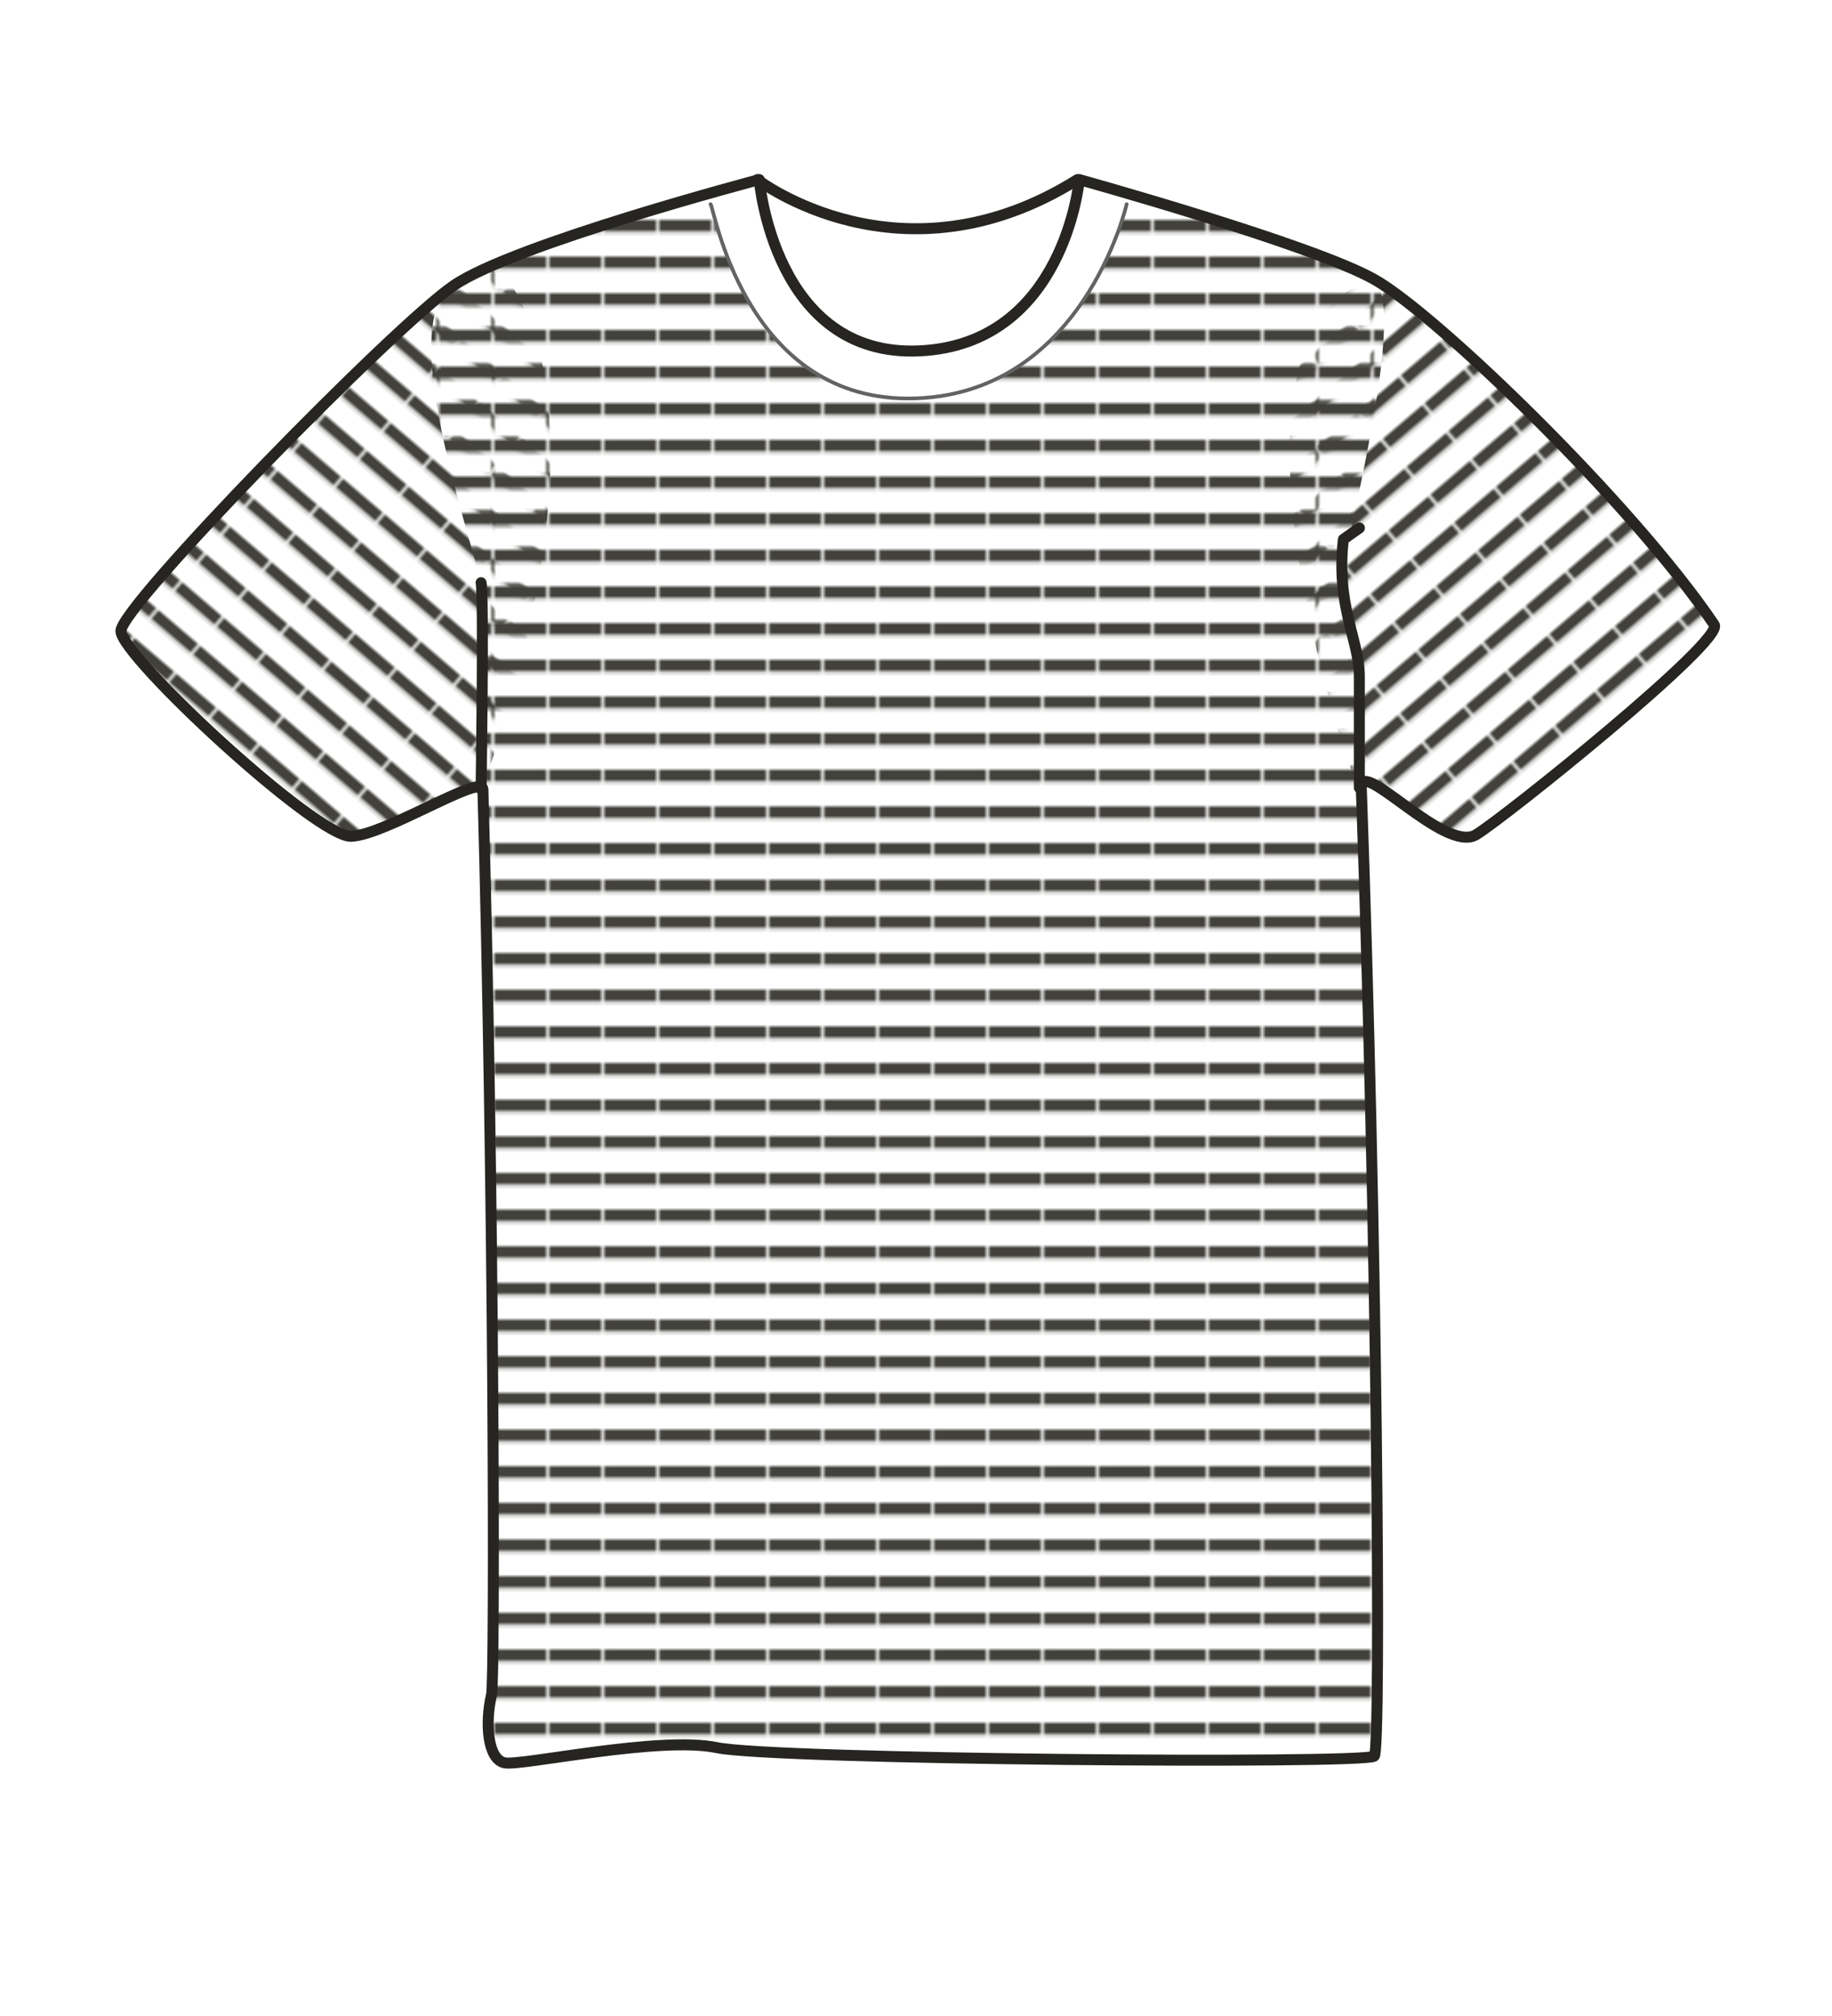 <svg xmlns="http://www.w3.org/2000/svg" width="500" height="550" viewBox="0 0 500 550"><defs><pattern id="a" width="14.25" height="9.19" patternTransform="matrix(-.76 -.65 -.65 .76 -11.32 -24.98)" patternUnits="userSpaceOnUse" viewBox="0 0 14.25 9.2"><path fill="none" d="M0 0h14.25v9.19H0z"/><path fill="#42413b" d="M0 0h14.25v3.5H0z"/><path fill="#fff" d="M0 3.5h14.25v5.69H0z"/></pattern><pattern id="b" width="14.25" height="9.19" patternTransform="rotate(-40.5 -19.852 -37.776)" patternUnits="userSpaceOnUse" viewBox="0 0 14.25 9.2"><path fill="none" d="M0 0h14.25v9.19H0z"/><path fill="#42413b" d="M0 0h14.25v3.5H0z"/><path fill="#fff" d="M0 3.5h14.25v5.69H0z"/></pattern><pattern id="c" width="14.25" height="9.19" patternUnits="userSpaceOnUse" viewBox="0 0 14.25 9.2"><path fill="none" d="M0 0h14.25v9.19H0z"/><path fill="#42413b" d="M0 0h14.25v3.5H0z"/><path fill="#fff" d="M0 3.5h14.25v5.69H0z"/></pattern></defs><path d="M467.36 170.44c-22.24-32.92-75.74-84.54-92.64-94.14S294.07 49 294.07 49c-48.16 30.16-87.35 0-87.35 0s-66.91 17.62-83.34 28.88-90.84 87.42-90.84 94.26 53.44 56.43 62.85 56 35.49-17.11 35.91-12.83c3 106.81 3.39 242.74 2.36 247.07-1.82 7.65-1.09 17.66 3.64 18.54s42.22-7.43 57.87-4.15 176.13 4.51 179.41 2.33c2-1.32.68-146.85-3.54-264.22-.31-8.55 22.75 18 31.33 12.83 7.63-4.59 67.91-52.94 64.99-57.27z" fill="#fff"/><path d="M131.3 215.33c0 1.29 40-102.75 3.85-143.44a71.15 71.15 0 00-11.77 6C107 89.14 32.54 165.31 32.54 172.15s53.44 56.43 62.85 56 35.49-17.1 35.91-12.82z" fill="url(#a)"/><path d="M467.36 170.44c-22.24-32.92-75.74-84.54-92.64-94.14-49 15-3.48 144.23-3.68 138.6-.31-8.55 22.75 18 31.33 12.83 7.63-4.61 67.91-52.96 64.99-57.29z" fill="url(#b)"/><path d="M206.72 49s39.19 30.16 87.35 0" fill="none" stroke="#262521" stroke-linecap="round" stroke-linejoin="round" stroke-width="3"/><path d="M193.36 52.66s7.69 55.79 55.37 55.54c48.85-.26 59.4-55.16 59.4-55.16s49.68 13.66 66.59 23.26c7.84 5.39-1.49 47.14-6.54 70.85-3.91 6.51 2.86 37.34 2.86 37.34s-.31 21.86 0 30.41c4.22 117.37 5.52 262.9 3.54 264.22-3.28 2.18-163.76.94-179.41-2.33s-53.14 5-57.87 4.15-5.46-10.89-3.64-18.54c1-4.33.64-140.26-2.36-247.07-.42-4.28.18-47.5.18-54.34s-24.52-71.85-8.1-83.1 69.98-25.23 69.98-25.23z" fill="url(#c)"/><path d="M207.22 49s4 48.55 43.68 46.73S294.57 49 294.57 49s63.74 17.7 80.65 27.3 70.4 61.22 92.64 94.14c2.92 4.33-57.35 52.68-65 57.29-8.58 5.17-31.64-21.38-31.33-12.83 4.22 117.37 5.52 262.9 3.54 264.22-3.28 2.18-163.76.94-179.41-2.33s-53.14 5-57.87 4.15-5.46-10.89-3.64-18.54c1-4.33.64-140.26-2.35-247.07-.43-4.28-26.51 12.4-35.92 12.83S33 179 33 172.15s74.42-83 90.85-94.26S207.22 49 207.22 49z" fill="none" stroke="#262521" stroke-linecap="round" stroke-linejoin="round" stroke-width="3"/><path d="M371 214.9v-30.41c0-9.81-6.46-19.13-4.36-37.34l4.38-3.1M131.3 215.33s.8-53 0-56.36" fill="none" stroke="#262521" stroke-linecap="round" stroke-linejoin="round" stroke-width="3"/><path d="M193.91 55.71c.82-.26 8.81 53 53.93 53 47.55 0 59.65-53 59.65-53" fill="none" stroke="#636363" stroke-linecap="round" stroke-linejoin="round" stroke-width="1.01"/></svg>